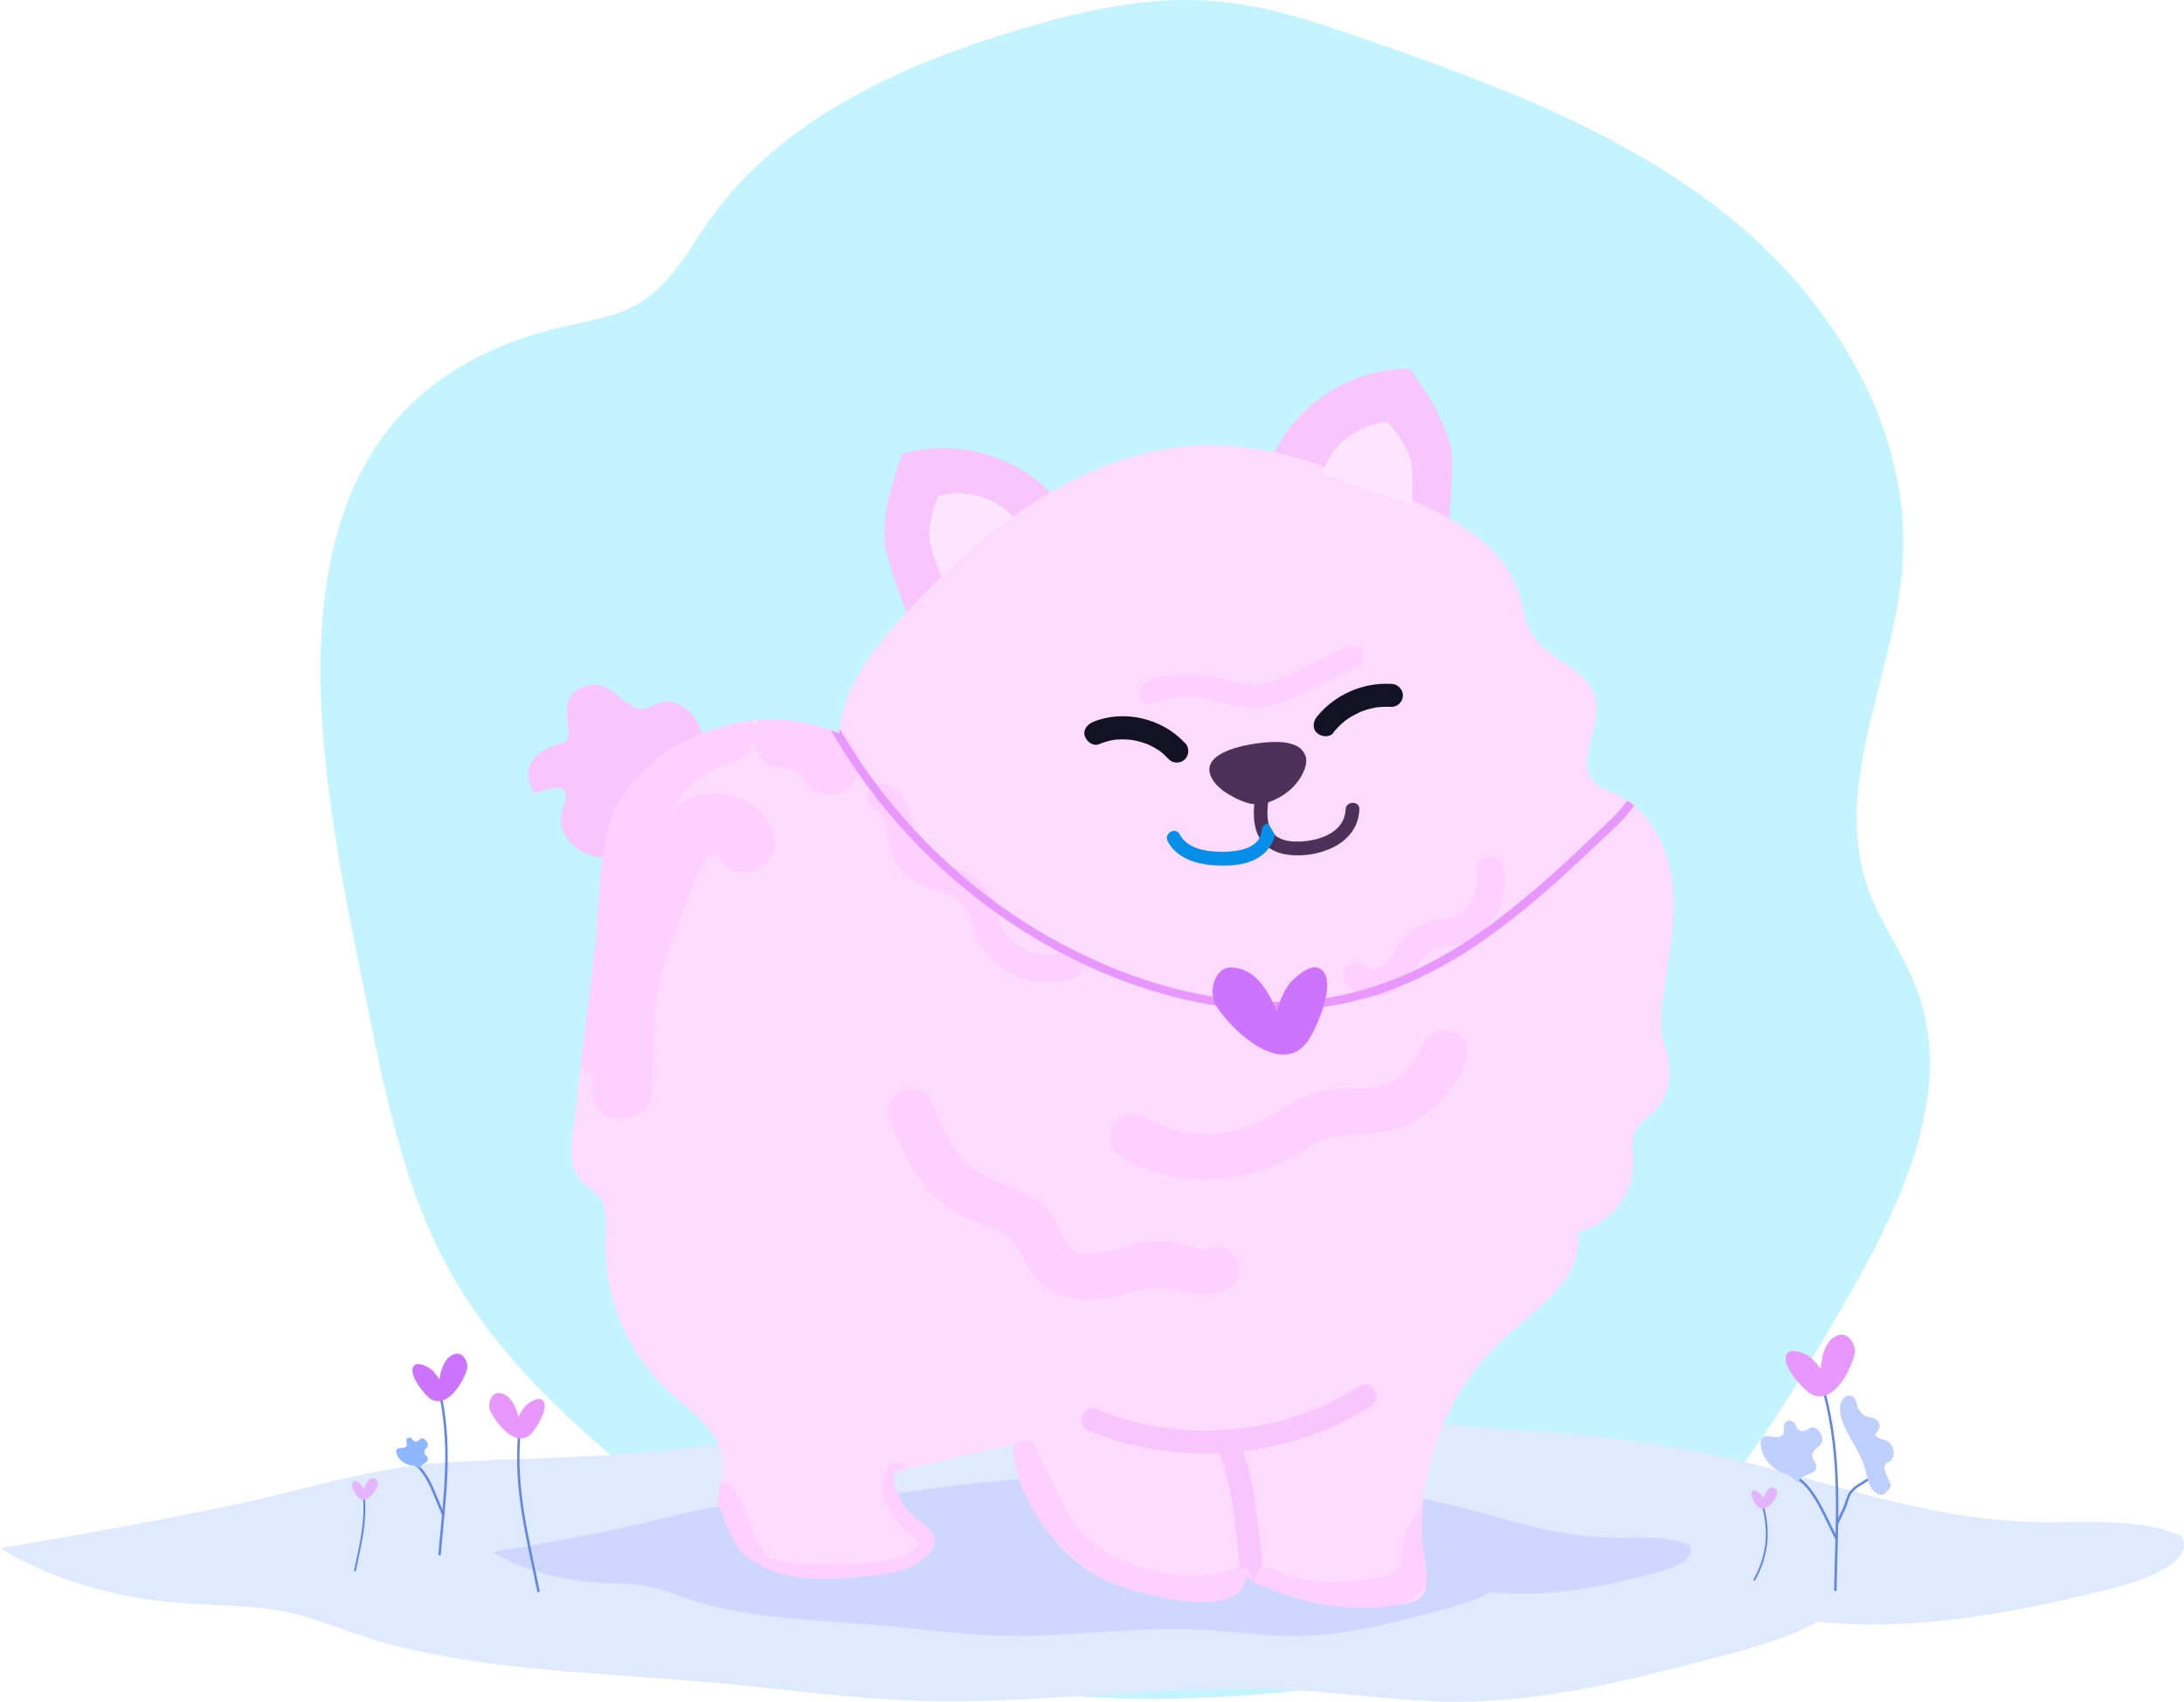 <?xml version="1.0" standalone="no"?>
<svg version="1.1" x="0" y="0" width="100%" height="100%" viewBox="0 0 800 623.25" xmlns="http://www.w3.org/2000/svg" xmlns:xlink="http://www.w3.org/1999/xlink">
  <style type="text/css">.st1{stroke:none;stroke-width:1;stroke-linecap:butt;stroke-linejoin:miter;fill:#c3f4ff;fill-opacity:1;fill-rule:nonZero;}
.st2{stroke:none;stroke-width:1;stroke-linecap:butt;stroke-linejoin:miter;fill:#dfe9ff;fill-opacity:1;fill-rule:nonZero;}
.st3{stroke:none;stroke-width:1;stroke-linecap:butt;stroke-linejoin:miter;fill:#cfd6ff;fill-opacity:1;fill-rule:nonZero;}
.st4{stroke:#6086e8;stroke-opacity:1;stroke-width:0.89;stroke-linecap:butt;stroke-linejoin:miter;fill:none;}
.st5{stroke:#6086e8;stroke-opacity:1;stroke-width:0.89;stroke-linecap:butt;stroke-linejoin:miter;fill:none;}
.st6{stroke:#6086e8;stroke-opacity:1;stroke-width:0.89;stroke-linecap:butt;stroke-linejoin:miter;fill:none;}
.st7{stroke:none;stroke-width:1;stroke-linecap:butt;stroke-linejoin:miter;fill:#bfd0ff;fill-opacity:1;fill-rule:nonZero;}
.st8{stroke:none;stroke-width:1;stroke-linecap:butt;stroke-linejoin:miter;fill:#bfd0ff;fill-opacity:1;fill-rule:nonZero;}
.st9{stroke:none;stroke-width:1;stroke-linecap:butt;stroke-linejoin:miter;fill:#e797ff;fill-opacity:1;fill-rule:nonZero;}
.st10{stroke:#6086e8;stroke-opacity:1;stroke-width:0.89;stroke-linecap:butt;stroke-linejoin:miter;fill:none;}
.st11{stroke:#6086e8;stroke-opacity:1;stroke-width:0.89;stroke-linecap:butt;stroke-linejoin:miter;fill:none;}
.st12{stroke:none;stroke-width:1;stroke-linecap:butt;stroke-linejoin:miter;fill:#8db7ff;fill-opacity:1;fill-rule:nonZero;}
.st13{stroke:none;stroke-width:1;stroke-linecap:butt;stroke-linejoin:miter;fill:#cc74ff;fill-opacity:1;fill-rule:nonZero;}
.st14{stroke:#6086e8;stroke-opacity:1;stroke-width:0.67;stroke-linecap:butt;stroke-linejoin:miter;fill:none;}
.st15{stroke:none;stroke-width:1;stroke-linecap:butt;stroke-linejoin:miter;fill:#e4b4ff;fill-opacity:1;fill-rule:nonZero;}
.st16{stroke:#6086e8;stroke-opacity:1;stroke-width:0.67;stroke-linecap:butt;stroke-linejoin:miter;fill:none;}
.st17{stroke:none;stroke-width:1;stroke-linecap:butt;stroke-linejoin:miter;fill:#e4b4ff;fill-opacity:1;fill-rule:nonZero;}
.st18{stroke:#6086e8;stroke-opacity:1;stroke-width:0.89;stroke-linecap:butt;stroke-linejoin:miter;fill:none;}
.st19{stroke:none;stroke-width:1;stroke-linecap:butt;stroke-linejoin:miter;fill:#e797ff;fill-opacity:1;fill-rule:nonZero;}
.st20{stroke:none;stroke-width:1;stroke-linecap:butt;stroke-linejoin:miter;fill:#f8c5ff;fill-opacity:1;fill-rule:nonZero;}
.st21{stroke:none;stroke-width:1;stroke-linecap:butt;stroke-linejoin:miter;fill:#f8c5ff;fill-opacity:1;fill-rule:nonZero;}
.st22{stroke:none;stroke-width:1;stroke-linecap:butt;stroke-linejoin:miter;fill:#f8c5ff;fill-opacity:1;fill-rule:nonZero;}
.st23{stroke:none;stroke-width:1;stroke-linecap:butt;stroke-linejoin:miter;fill:#fde5ff;fill-opacity:1;fill-rule:nonZero;}
.st24{stroke:none;stroke-width:1;stroke-linecap:butt;stroke-linejoin:miter;fill:#fddbff;fill-opacity:1;fill-rule:nonZero;}
.st25{stroke:none;stroke-width:1;stroke-linecap:butt;stroke-linejoin:miter;fill:#fde5ff;fill-opacity:1;fill-rule:nonZero;}
.st26{stroke:none;stroke-width:1;stroke-linecap:butt;stroke-linejoin:miter;fill:#121222;fill-opacity:1;fill-rule:nonZero;}
.st27{stroke:none;stroke-width:1;stroke-linecap:butt;stroke-linejoin:miter;fill:#121222;fill-opacity:1;fill-rule:nonZero;}
.st28{stroke:none;stroke-width:1;stroke-linecap:butt;stroke-linejoin:miter;fill:#4e315a;fill-opacity:1;fill-rule:nonZero;}
.st29{stroke:none;stroke-width:1;stroke-linecap:butt;stroke-linejoin:miter;fill:#4e315a;fill-opacity:1;fill-rule:nonZero;}
.st30{stroke:none;stroke-width:1;stroke-linecap:butt;stroke-linejoin:miter;fill:#4e315a;fill-opacity:1;fill-rule:nonZero;}
.st31{stroke:none;stroke-width:1;stroke-linecap:butt;stroke-linejoin:miter;fill:#f8c5ff;fill-opacity:1;fill-rule:nonZero;}
.st32{stroke:none;stroke-width:1;stroke-linecap:butt;stroke-linejoin:miter;fill:#f8c5ff;fill-opacity:1;fill-rule:nonZero;}
.st33{stroke:none;stroke-width:1;stroke-linecap:butt;stroke-linejoin:miter;fill:#fdd0ff;fill-opacity:1;fill-rule:nonZero;}
.st34{stroke:none;stroke-width:1;stroke-linecap:butt;stroke-linejoin:miter;fill:#fdd0ff;fill-opacity:1;fill-rule:nonZero;}
.st35{stroke:none;stroke-width:1;stroke-linecap:butt;stroke-linejoin:miter;fill:#fdd0ff;fill-opacity:1;fill-rule:nonZero;}
.st36{stroke:none;stroke-width:1;stroke-linecap:butt;stroke-linejoin:miter;fill:#fdd0ff;fill-opacity:1;fill-rule:nonZero;}
.st37{stroke:none;stroke-width:1;stroke-linecap:butt;stroke-linejoin:miter;fill:#fdd0ff;fill-opacity:1;fill-rule:nonZero;}
.st38{stroke:none;stroke-width:1;stroke-linecap:butt;stroke-linejoin:miter;fill:#fdd0ff;fill-opacity:1;fill-rule:nonZero;}
.st39{stroke:none;stroke-width:1;stroke-linecap:butt;stroke-linejoin:miter;fill:#fdd0ff;fill-opacity:1;fill-rule:nonZero;}
.st40{stroke:none;stroke-width:1;stroke-linecap:butt;stroke-linejoin:miter;fill:#fdd0ff;fill-opacity:1;fill-rule:nonZero;}
.st41{stroke:none;stroke-width:1;stroke-linecap:butt;stroke-linejoin:miter;fill:#fdd0ff;fill-opacity:1;fill-rule:nonZero;}
.st42{stroke:none;stroke-width:1;stroke-linecap:butt;stroke-linejoin:miter;fill:#fdd0ff;fill-opacity:1;fill-rule:nonZero;}
.st43{stroke:none;stroke-width:1;stroke-linecap:butt;stroke-linejoin:miter;fill:#e797ff;fill-opacity:1;fill-rule:nonZero;}
.st44{stroke:none;stroke-width:1;stroke-linecap:butt;stroke-linejoin:miter;fill:#cc74ff;fill-opacity:1;fill-rule:nonZero;}</style>
  <defs/>
  <path class="st1" id="路径352" d="M 241.527 547.688 C 212.037 523.908 183.187 498.568 164.847 465.688 C 148.457 436.288 141.537 402.688 134.847 369.688 C 116.677 280.348 86.247 148.468 204.917 119.998 C 215.057 117.558 225.767 116.248 234.637 110.768 C 245.917 103.768 252.307 91.328 259.987 80.508 C 286.257 43.508 330.367 23.568 373.877 10.668 C 397.077 3.778 421.187 -1.622 445.297 0.448 C 464.297 2.068 482.547 8.268 500.547 14.528 C 547.197 30.748 594.547 48.238 633.017 79.168 C 671.487 110.098 700.307 157.228 696.927 206.498 C 694.167 246.768 670.767 287.328 684.247 325.378 C 688.757 338.098 697.117 349.158 701.927 361.778 C 716.867 400.928 695.167 443.648 674.137 479.888 C 653.897 514.768 632.907 550.528 601.137 575.408 C 560.497 607.278 506.997 617.448 455.447 620.998 C 410.927 623.998 364.727 622.538 324.007 604.308 C 298.067 592.698 275.527 574.818 253.287 557.128 C 249.38 553.982 245.46 550.835 241.527 547.688  Z " style="fill:rgb(195, 244, 255)"/>
  <path class="st2" id="路径353" d="M 7.477 565.758 C 33.21 561.472 58.72 556.725 84.007 551.518 C 109.527 546.268 136.487 537.298 162.847 535.668 C 192.467 533.828 220.847 534.178 250.497 530.438 C 278.247 526.938 305.687 522.498 333.737 519.908 C 399.117 513.908 465.737 517.958 531.497 522.048 C 562.867 524.048 594.497 526.048 624.427 532.138 C 665.107 540.508 702.667 556.528 745.547 557.458 C 763.917 557.858 784.397 555.758 798.947 562.628 C 804.277 570.848 788.387 577.998 775.047 581.378 C 740.337 590.178 702.817 597.788 665.797 593.908 C 654.457 600.298 639.967 604.098 625.797 607.788 C 596.137 615.498 565.437 623.348 533.207 623.238 C 513.787 623.178 494.717 620.238 475.377 619.088 C 428.797 616.388 382.067 624.448 335.377 622.878 C 310.917 622.058 286.927 618.608 262.697 616.378 C 218.307 612.308 171.387 612.058 131.947 598.948 C 122.857 595.948 114.247 592.238 104.437 590.248 C 92.207 587.768 79.007 588.108 66.227 587.118 C 41.287 585.188 17.557 577.998 -0.003 566.998 C -0.003 566.998 7.477 565.758 7.477 565.758  Z " style="fill:rgb(223, 233, 255)"/>
  <path class="st3" id="路径354" d="M 184.727 567.688 C 198.84 565.348 212.84 562.748 226.727 559.888 C 240.727 557.008 255.507 552.088 269.967 551.188 C 286.207 550.188 301.767 550.368 318.037 548.318 C 333.257 546.398 348.307 543.968 363.687 542.548 C 399.547 539.238 436.077 541.478 472.147 543.728 C 489.357 544.798 506.727 545.888 523.147 549.258 C 545.457 553.848 566.057 562.628 589.577 563.138 C 599.647 563.358 610.877 562.208 618.857 565.978 C 621.787 570.488 613.067 574.408 605.757 576.258 C 586.757 581.088 566.137 585.258 545.837 583.138 C 539.617 586.638 531.667 588.728 523.897 590.748 C 507.627 594.978 490.787 599.278 473.117 599.218 C 462.457 599.218 451.997 597.558 441.397 596.948 C 415.847 595.468 390.217 599.888 364.597 599.018 C 351.177 598.568 338.027 596.678 324.737 595.458 C 300.387 593.228 274.657 593.088 253.027 585.898 C 248.027 584.238 243.317 582.218 237.937 581.128 C 231.227 579.768 223.987 579.948 216.937 579.408 C 203.287 578.348 190.267 574.408 180.637 568.408 C 180.637 568.408 184.727 567.688 184.727 567.688  Z " style="fill:rgb(207, 214, 255)"/>
  <path class="st4" id="路径355" d="M 672.287 582.688 C 672.667 557.768 674.887 535.038 668.147 509.578 " style="fill:none"/>
  <path class="st5" id="路径356" d="M 672.887 558.088 C 673.827 556.088 674.817 554.088 675.687 552.088 C 676.447 550.288 676.807 548.088 677.927 546.558 C 679.537 544.378 682.317 543.238 684.447 541.748 " style="fill:none"/>
  <path class="st6" id="路径357" d="M 657.157 540.708 C 662.097 543.008 665.567 549.178 668.157 554.378 C 668.157 554.378 672.797 563.788 672.797 563.788 " style="fill:none"/>
  <path class="st7" id="路径358" d="M 657.267 541.798 C 656.051 540.711 654.658 539.947 653.087 539.508 C 650.614 538.531 648.614 536.954 647.087 534.778 C 645.657 532.829 644.94 530.646 644.937 528.228 C 645.087 525.228 647.747 526.018 649.787 526.308 C 651.537 526.568 653.567 526.078 653.527 523.908 C 653.527 523.418 653.397 522.908 653.407 522.408 C 653.4 521.914 653.555 521.478 653.871 521.099 C 654.188 520.72 654.589 520.49 655.077 520.408 C 655.566 520.316 656.037 520.374 656.489 520.584 C 656.942 520.793 657.291 521.115 657.537 521.548 C 657.777 521.938 657.907 522.398 658.127 522.808 C 658.431 523.391 658.894 523.79 659.514 524.008 C 660.134 524.226 660.745 524.202 661.347 523.938 C 662.347 523.508 663.157 522.678 664.347 522.848 C 666.097 523.088 667.887 526.058 667.447 527.968 C 667.127 529.388 665.927 529.908 665.007 530.688 C 664.432 531.175 664.072 531.788 663.926 532.527 C 663.78 533.266 663.88 533.969 664.227 534.638 C 664.487 535.138 664.867 535.558 665.107 536.078 C 665.286 536.454 665.366 536.851 665.347 537.267 C 665.327 537.683 665.21 538.07 664.997 538.428 C 664.584 538.94 664.067 539.303 663.447 539.518 C 663.447 539.518 659.997 540.998 659.997 540.998 C 658.567 541.678 659.347 544.078 657.267 541.798  Z " style="fill:rgb(191, 208, 255)"/>
  <path class="st8" id="路径359" d="M 683.637 539.888 C 683.467 539.128 683.297 538.358 683.087 537.608 C 681.937 533.558 679.567 529.918 677.517 526.208 C 675.047 521.728 671.637 514.508 676.097 511.508 C 676.636 511.161 677.221 511.05 677.85 511.174 C 678.48 511.298 678.979 511.623 679.347 512.148 C 679.734 512.816 679.998 513.529 680.137 514.288 C 680.546 516.077 681.516 517.477 683.047 518.488 C 683.967 518.877 684.921 519.153 685.907 519.318 C 686.434 519.44 686.91 519.667 687.335 520.002 C 687.76 520.336 688.094 520.745 688.337 521.228 C 688.997 522.828 687.867 524.228 686.827 525.228 C 686.968 525.616 687.187 525.954 687.483 526.242 C 687.78 526.53 688.124 526.739 688.517 526.868 C 689.227 527.138 689.957 527.198 690.667 527.488 C 691.416 527.841 692.046 528.343 692.559 528.995 C 693.071 529.646 693.41 530.377 693.577 531.188 C 693.763 531.93 693.734 532.662 693.49 533.387 C 693.245 534.111 692.824 534.712 692.227 535.188 C 691.677 535.548 690.997 535.738 690.617 536.308 C 689.997 537.208 690.387 538.668 690.847 539.888 C 691.307 541.108 693.167 543.888 692.417 544.778 C 691.747 545.831 690.887 546.694 689.837 547.368 C 688.107 547.978 685.977 546.188 684.967 544.138 C 684.357 542.774 683.913 541.357 683.637 539.888  Z " style="fill:rgb(191, 208, 255)"/>
  <path class="st9" id="路径360" d="M 668.777 511.058 C 666.657 511.818 664.337 511.528 661.947 509.548 C 659.557 507.568 651.647 499.148 654.837 495.548 C 656.237 493.968 659.287 495.198 660.837 495.818 C 663.417 496.818 665.227 499.138 666.917 501.348 C 667.237 498.348 667.597 495.348 669.077 492.768 C 670.062 490.98 671.508 489.724 673.417 488.998 C 677.107 487.718 680.107 492.808 679.347 495.998 C 678.207 500.688 674.097 509.148 668.777 511.058  Z " style="fill:rgb(231, 151, 255)"/>
  <path class="st10" id="路径361" d="M 160.997 569.598 C 162.597 549.998 165.527 532.228 161.537 511.838 " style="fill:none"/>
  <path class="st11" id="路径362" d="M 151.247 535.768 C 155.007 537.838 157.427 542.868 159.167 547.098 C 159.167 547.098 162.327 554.748 162.327 554.748 " style="fill:none"/>
  <path class="st12" id="路径363" d="M 153.117 537.398 C 152.358 536.974 151.545 536.741 150.677 536.698 C 149.282 536.496 148.055 535.929 146.997 534.998 C 146.026 534.157 145.4 533.11 145.117 531.858 C 144.847 530.288 146.317 530.378 147.407 530.298 C 148.497 530.218 149.337 529.728 149.067 528.608 C 148.997 528.358 148.877 528.098 148.827 527.848 C 148.768 527.594 148.8 527.351 148.921 527.12 C 149.042 526.889 149.224 526.725 149.467 526.628 C 149.71 526.526 149.96 526.502 150.219 526.557 C 150.477 526.612 150.696 526.735 150.877 526.928 C 151.037 527.108 151.157 527.328 151.327 527.518 C 151.551 527.786 151.837 527.94 152.185 527.981 C 152.532 528.021 152.846 527.937 153.127 527.728 C 153.577 527.398 153.917 526.868 154.537 526.818 C 155.122 526.902 155.62 527.158 156.031 527.585 C 156.441 528.012 156.676 528.519 156.737 529.108 C 156.737 529.878 156.177 530.298 155.797 530.808 C 155.553 531.127 155.436 531.486 155.445 531.887 C 155.455 532.288 155.588 532.642 155.847 532.948 C 156.037 533.178 156.287 533.348 156.467 533.588 C 156.605 533.761 156.694 533.957 156.733 534.175 C 156.772 534.394 156.756 534.608 156.687 534.818 C 156.535 535.136 156.308 535.386 156.007 535.568 C 156.007 535.568 154.437 536.728 154.437 536.728 C 153.777 537.178 154.457 538.338 153.117 537.398  Z " style="fill:rgb(141, 183, 255)"/>
  <path class="st13" id="路径364" d="M 161.927 512.998 C 160.969 513.259 160.013 513.251 159.06 512.974 C 158.106 512.697 157.295 512.192 156.627 511.458 C 154.847 509.778 149.067 502.728 151.757 500.078 C 152.947 498.908 155.277 500.028 156.467 500.598 C 158.467 501.538 159.747 503.438 160.967 505.258 C 161.226 502.897 161.942 500.683 163.117 498.618 C 163.986 497.265 165.189 496.352 166.727 495.878 C 169.727 495.068 171.787 499.228 171.027 501.678 C 169.887 505.368 166.217 511.808 161.927 512.998  Z " style="fill:rgb(204, 116, 255)"/>
  <path class="st14" id="路径365" d="M 129.997 575.468 C 131.787 566.468 134.087 558.338 133.317 548.658 " style="fill:none"/>
  <path class="st15" id="路径366" d="M 133.457 549.228 C 132.997 549.3 132.553 549.246 132.125 549.066 C 131.696 548.885 131.347 548.606 131.077 548.228 C 130.347 547.348 128.027 543.768 129.417 542.678 C 130.037 542.198 131.057 542.838 131.587 543.168 C 132.416 543.806 133.03 544.61 133.427 545.578 C 133.663 544.482 134.113 543.482 134.777 542.578 C 135.246 541.986 135.853 541.622 136.597 541.488 C 138.027 541.268 138.777 543.318 138.287 544.408 C 137.567 546.088 135.517 548.888 133.457 549.228  Z " style="fill:rgb(228, 180, 255)"/>
  <path class="st16" id="路径367" d="M 642.507 578.808 C 647.299 570.328 648.405 561.391 645.827 551.998 " style="fill:none"/>
  <path class="st17" id="路径368" d="M 645.997 552.578 C 645.537 552.649 645.094 552.594 644.665 552.414 C 644.237 552.234 643.888 551.955 643.617 551.578 C 642.877 550.708 640.567 547.118 641.957 546.028 C 642.567 545.548 643.597 546.198 644.117 546.528 C 644.949 547.16 645.562 547.96 645.957 548.928 C 646.204 547.837 646.654 546.837 647.307 545.928 C 647.786 545.347 648.396 544.987 649.137 544.848 C 650.557 544.628 651.307 546.668 650.827 547.768 C 650.067 549.438 647.997 552.238 645.997 552.578  Z " style="fill:rgb(228, 180, 255)"/>
  <path class="st18" id="路径369" d="M 197.297 583.098 C 193.467 563.718 188.517 546.318 190.177 525.508 " style="fill:none"/>
  <path class="st19" id="路径370" d="M 189.887 526.748 C 190.873 526.901 191.827 526.785 192.748 526.4 C 193.67 526.015 194.422 525.418 195.007 524.608 C 196.587 522.728 201.557 515.038 198.567 512.698 C 197.247 511.698 195.047 513.048 193.927 513.758 C 192.057 514.918 190.927 516.968 189.927 518.918 C 189.402 516.591 188.435 514.464 187.027 512.538 C 186.003 511.287 184.696 510.514 183.107 510.218 C 180.057 509.738 178.437 514.138 179.477 516.488 C 181.067 519.998 185.477 525.998 189.887 526.748  Z " style="fill:rgb(231, 151, 255)"/>
  <path class="st20" id="路径371" d="M 528.607 197.188 C 531.507 197.568 532.177 168.268 531.697 165.748 C 529.467 153.968 523.227 144.668 516.447 135.088 C 494.577 134.648 473.177 149.008 465.277 169.408 C 465.277 169.408 528.467 197.148 528.467 197.148 C 528.467 197.148 528.607 197.188 528.607 197.188  Z " style="fill:rgb(248, 197, 255)"/>
  <path class="st21" id="路径372" d="M 258.477 274.998 C 258.511 274.029 258.391 273.079 258.117 272.148 C 257.117 268.148 255.777 264.148 253.057 261.148 C 250.337 258.148 246.007 256.148 242.057 257.328 C 240.057 257.908 238.357 259.188 236.327 259.528 C 230.027 260.588 225.917 252.528 219.727 250.978 C 217.893 250.592 216.085 250.685 214.301 251.258 C 212.517 251.83 210.992 252.807 209.727 254.188 C 204.567 259.578 211.347 270.738 206.287 272.078 C 196.497 274.688 190.287 279.668 195.507 290.548 C 195.507 290.618 203.947 287.978 204.947 288.408 C 209.807 290.478 206.257 294.138 205.587 299.118 C 204.847 304.648 208.987 309.888 214.027 312.268 C 219.067 314.648 224.827 314.788 230.397 314.888 C 230.397 314.888 256.867 278.328 256.867 278.328 C 257.525 277.535 258.005 276.645 258.307 275.658 C 258.387 275.444 258.443 275.224 258.477 274.998  Z " style="fill:rgb(248, 197, 255)"/>
  <path class="st22" id="路径373" d="M 335.727 229.378 C 333.047 230.538 324.397 202.538 324.167 199.988 C 323.087 188.048 326.547 177.398 330.447 166.328 C 351.367 159.928 375.877 167.878 389.057 185.328 C 389.057 185.328 335.847 229.328 335.847 229.328 C 335.847 229.328 335.727 229.378 335.727 229.378  Z " style="fill:rgb(248, 197, 255)"/>
  <path class="st23" id="路径374" d="M 346.237 212.898 C 344.907 213.468 340.627 199.628 340.517 198.358 C 339.977 192.458 341.687 187.188 343.617 181.718 C 348.956 180.186 354.268 180.277 359.552 181.989 C 364.836 183.702 369.191 186.745 372.617 191.118 C 372.617 191.118 346.297 212.858 346.297 212.858 C 346.297 212.858 346.237 212.898 346.237 212.898  Z " style="fill:rgb(253, 229, 255)"/>
  <path class="st24" id="路径375" d="M 611.477 391.048 C 611.735 394.197 611.305 397.249 610.185 400.204 C 609.066 403.159 607.366 405.731 605.087 407.918 C 603.087 409.858 600.547 411.438 599.197 413.918 C 597.277 417.468 598.197 421.798 598.267 425.848 C 598.407 437.648 589.357 448.918 577.807 451.348 C 580.577 467.148 564.037 478.578 552.007 489.198 C 538.329 501.515 529.092 516.558 524.297 534.328 C 522.722 540.052 521.689 545.872 521.197 551.788 C 520.896 555.055 520.776 558.328 520.837 561.608 C 520.978 564.63 521.311 567.63 521.837 570.608 C 522.017 571.828 522.207 573.058 522.327 574.308 C 522.427 575.308 522.507 576.208 522.527 577.168 C 522.573 578.321 522.533 579.471 522.407 580.618 C 521.857 585.488 519.407 586.618 514.257 587.408 C 513.027 587.608 511.627 587.818 510.067 588.038 C 506.292 588.572 502.499 588.835 498.687 588.828 C 494.128 588.812 489.605 588.406 485.117 587.608 C 483.887 587.408 482.657 587.178 481.437 586.908 C 480.547 586.708 478.037 586.048 474.907 585.138 C 474.907 585.138 471.907 584.248 471.907 584.248 C 468.577 583.248 464.967 581.958 462.067 580.708 C 461.457 580.448 460.867 580.178 460.317 579.908 C 460.317 579.908 460.177 579.838 460.177 579.838 C 460.177 579.838 459.777 579.628 459.777 579.628 C 459.777 579.628 459.537 579.518 459.537 579.518 C 459.537 579.518 458.827 579.118 458.827 579.118 C 458.827 579.118 458.467 578.908 458.467 578.908 C 458.467 578.908 458.007 578.608 458.007 578.608 C 458.007 578.608 458.007 578.608 458.007 578.608 C 458.007 578.608 457.787 578.458 457.787 578.458 C 457.59 578.317 457.403 578.164 457.227 577.998 C 457.227 577.998 457.027 577.818 457.027 577.818 C 457.027 577.818 456.837 577.618 456.837 577.618 C 456.837 577.618 456.837 577.618 456.837 577.618 C 456.77 577.543 456.71 577.463 456.657 577.378 C 456.628 577.341 456.604 577.301 456.587 577.258 C 456.558 577.222 456.538 577.182 456.527 577.138 C 456.496 577.074 456.473 577.007 456.457 576.938 C 456.44 576.869 456.457 576.938 456.457 576.938 C 456.457 576.938 456.457 576.938 456.457 576.938 C 456.451 576.912 456.451 576.885 456.457 576.858 C 456.451 576.815 456.451 576.772 456.457 576.728 C 456.457 576.958 456.457 577.178 456.407 577.408 C 456.402 577.498 456.402 577.588 456.407 577.678 C 456.407 577.778 456.407 577.858 456.407 577.948 C 456.402 577.995 456.402 578.042 456.407 578.088 C 456.402 578.138 456.402 578.188 456.407 578.238 C 456.412 578.268 456.412 578.298 456.407 578.328 C 456.407 578.328 456.357 578.508 456.357 578.508 C 456.236 579.067 456.066 579.61 455.847 580.138 C 455.847 580.138 455.587 580.698 455.587 580.698 C 455.497 580.878 455.387 581.058 455.287 581.228 C 455.187 581.398 455.137 581.458 455.057 581.558 C 454.915 581.774 454.762 581.981 454.597 582.178 C 454.597 582.178 454.377 582.438 454.377 582.438 C 454.223 582.615 454.06 582.781 453.887 582.938 C 453.887 582.938 453.807 583.018 453.807 583.018 C 453.807 583.018 453.697 583.108 453.697 583.108 C 453.567 583.228 453.417 583.348 453.267 583.468 C 448.197 587.548 438.057 587.338 427.887 585.468 C 420.204 584.04 412.744 581.854 405.507 578.908 C 403.819 578.199 402.186 577.383 400.607 576.458 C 392.807 571.51 386.407 565.154 381.407 557.388 C 381.357 557.298 381.307 557.238 381.257 557.158 C 376.76 550.198 373.733 542.648 372.177 534.508 C 372.111 534.272 372.065 534.032 372.037 533.788 C 371.797 532.528 371.617 531.258 371.487 529.998 C 371.437 529.608 371.407 529.218 371.367 528.828 C 358.407 531.868 345.447 534.895 332.487 537.908 C 332.487 537.908 328.777 538.768 328.777 538.768 C 326.337 539.348 327.177 543.188 328.697 546.768 C 329.613 549.134 330.843 551.324 332.387 553.338 C 338.527 559.118 348.927 563.088 336.877 571.968 C 332.227 575.388 326.197 576.168 320.477 576.848 C 308.477 578.238 296.027 579.588 284.537 575.848 C 279.66 574.279 275.35 571.746 271.607 568.248 C 270.096 566.33 268.786 564.283 267.677 562.108 C 266.425 559.694 265.458 557.171 264.777 554.538 C 264.777 554.538 264.677 554.168 264.677 554.168 C 264.597 553.828 264.527 553.498 264.477 553.168 C 264.157 552.918 263.847 552.668 263.547 552.398 C 263.417 552.278 263.297 552.158 263.157 552.048 C 263.152 551.968 263.152 551.888 263.157 551.808 C 263.089 551.143 263.066 550.476 263.087 549.808 C 263.227 547.503 263.53 545.22 263.997 542.958 C 264.607 540.326 264.867 537.659 264.777 534.958 C 264.708 534.164 264.588 533.377 264.417 532.598 C 262.417 523.308 253.047 517.008 245.737 510.418 C 237.751 503.116 231.667 494.476 227.484 484.497 C 223.301 474.518 221.405 464.122 221.797 453.308 C 222.017 448.408 222.607 443.038 219.797 438.998 C 217.847 436.208 214.587 434.588 212.427 431.998 C 208.507 427.198 209.067 420.268 209.837 414.118 C 210.843 405.978 211.843 397.848 212.837 389.728 C 214.517 376.302 216.183 362.868 217.837 349.428 C 218.577 343.538 218.837 336.538 219.317 329.348 C 219.637 324.348 220.037 319.258 220.717 314.348 C 221.927 305.628 224.017 297.468 228.177 291.418 C 235.563 280.939 245.23 273.372 257.177 268.718 C 263.012 266.32 269.062 264.746 275.327 263.998 C 276.227 263.878 277.127 263.808 278.037 263.748 C 287.065 263.046 295.821 264.276 304.307 267.438 C 305.333 267.818 306.353 268.238 307.367 268.698 C 307.367 268.208 307.447 267.698 307.517 267.218 C 307.517 267.118 307.517 267.028 307.517 266.938 C 309.517 250.788 320.397 237.018 331.447 224.938 C 331.677 224.698 331.897 224.438 332.137 224.198 C 336.207 219.778 340.447 215.428 344.837 211.198 C 353.036 203.246 361.772 195.936 371.047 189.268 C 375.507 186.088 380.047 183.118 384.767 180.398 C 404.237 169.078 425.507 162.148 447.997 163.108 C 454.36 163.416 460.65 164.266 466.867 165.658 C 473.083 167.037 479.203 168.761 485.227 170.828 C 493.507 173.618 501.667 176.888 509.757 180.118 C 512.207 181.118 514.697 182.118 517.177 183.198 C 521.814 185.166 526.338 187.37 530.747 189.808 C 542.327 196.288 552.267 204.748 556.287 217.068 C 557.967 222.218 558.507 227.848 561.387 232.448 C 567.297 241.898 581.837 244.978 584.387 255.828 C 586.847 266.308 576.587 279.368 584.327 286.828 C 586.427 288.828 589.327 289.718 592.037 290.908 C 593.431 291.541 594.765 292.284 596.037 293.138 C 596.89 293.692 597.71 294.292 598.497 294.938 C 606.967 301.938 611.677 313.408 612.747 324.588 C 614.067 338.338 610.967 352.058 609.097 365.748 C 608.368 369.871 608.221 374.014 608.657 378.178 C 609.327 382.558 611.077 386.688 611.477 391.048  Z " style="fill:rgb(253, 219, 255)"/>
  <path class="st25" id="路径376" d="M 516.567 184.818 C 518.007 184.898 517.287 170.428 516.957 169.198 C 515.437 163.468 512.027 159.108 508.337 154.628 C 502.801 155.024 497.848 156.93 493.475 160.348 C 489.103 163.766 486.057 168.112 484.337 173.388 C 484.337 173.388 516.497 184.798 516.497 184.798 C 516.497 184.798 516.567 184.818 516.567 184.818  Z " style="fill:rgb(253, 229, 255)"/>
  <path class="st26" id="路径377" d="M 488.347 268.368 C 489.046 267.492 489.792 266.659 490.587 265.868 C 490.937 265.518 491.307 265.178 491.677 264.868 C 492.047 264.558 492.147 264.458 492.387 264.258 C 492.447 264.208 493.037 263.728 492.687 264.008 C 492.337 264.288 493.077 263.728 493.157 263.668 C 493.157 263.668 493.767 263.238 493.767 263.238 C 494.227 262.928 494.707 262.628 495.187 262.338 C 496.187 261.758 497.187 261.338 498.187 260.788 C 498.757 260.488 497.607 261.008 498.187 260.788 C 498.187 260.788 498.887 260.518 498.887 260.518 C 499.407 260.318 499.937 260.138 500.477 259.968 C 501.543 259.632 502.627 259.362 503.727 259.158 C 503.727 259.158 504.467 259.028 504.467 259.028 C 505.277 258.878 504.127 259.028 504.637 259.028 C 505.147 259.028 505.637 258.928 506.127 258.898 C 507.307 258.828 508.487 258.828 509.667 258.898 C 510.827 258.893 511.817 258.48 512.638 257.659 C 513.458 256.839 513.871 255.849 513.877 254.688 C 513.85 253.537 513.43 252.554 512.615 251.739 C 511.801 250.925 510.818 250.505 509.667 250.478 C 504.425 250.19 499.402 251.103 494.597 253.218 C 489.792 255.332 485.725 258.419 482.397 262.478 C 481.017 264.198 480.587 266.778 482.397 268.428 C 483.917 269.838 486.877 270.268 488.397 268.428 C 488.397 268.428 488.347 268.368 488.347 268.368  Z " style="fill:rgb(18, 18, 34)"/>
  <path class="st27" id="路径378" d="M 433.997 272.098 C 425.787 263.098 411.627 259.728 400.317 264.438 C 398.317 265.288 396.607 267.268 397.377 269.618 C 398.007 271.568 400.377 273.468 402.557 272.568 C 403.782 272.046 405.042 271.63 406.337 271.318 C 406.917 271.168 407.517 271.068 408.107 270.958 C 408.927 270.798 407.717 270.958 408.237 270.958 C 408.237 270.958 409.137 270.868 409.137 270.868 C 410.47 270.767 411.803 270.767 413.137 270.868 C 413.137 270.868 414.047 270.948 414.047 270.948 C 414.457 270.948 414.787 271.048 414.187 270.948 C 414.847 271.048 415.497 271.158 416.187 271.308 C 417.43 271.579 418.646 271.939 419.837 272.388 C 419.937 272.388 420.837 272.788 420.347 272.578 C 419.857 272.368 420.747 272.758 420.837 272.798 C 421.437 273.078 422.037 273.388 422.607 273.708 C 423.177 274.028 423.757 274.378 424.307 274.708 C 424.307 274.708 424.907 275.118 424.907 275.118 C 424.987 275.178 425.907 275.918 425.207 275.328 C 426.236 276.175 427.203 277.088 428.107 278.068 C 428.932 278.881 429.923 279.287 431.082 279.287 C 432.24 279.287 433.231 278.881 434.057 278.068 C 434.867 277.232 435.272 276.232 435.272 275.068 C 435.272 273.904 434.867 272.904 434.057 272.068 C 434.057 272.068 433.997 272.098 433.997 272.098  Z " style="fill:rgb(18, 18, 34)"/>
  <path class="st28" id="路径379" d="M 459.757 291.708 C 459.107 296.568 458.757 301.838 461.057 306.348 C 463.607 311.278 469.057 313.098 474.257 313.268 C 484.737 313.618 497.417 308.518 497.947 296.468 C 498.087 293.218 493.037 293.228 492.887 296.468 C 492.487 305.598 481.707 308.468 474.257 308.218 C 470.497 308.098 466.617 306.928 465.127 303.128 C 463.737 299.568 464.317 295.378 464.807 291.708 C 464.804 291.013 464.557 290.418 464.066 289.926 C 463.575 289.433 462.982 289.184 462.287 289.178 C 461.595 289.194 461.004 289.447 460.514 289.936 C 460.025 290.426 459.772 291.016 459.757 291.708  Z " style="fill:rgb(78, 49, 90)"/>
  <path class="st29" id="路径380" d="M 466.997 305.828 C 466.62 307.564 465.897 309.141 464.827 310.558 C 463.726 312.019 462.392 313.222 460.827 314.168 C 456.827 316.648 451.827 317.078 447.267 317.028 C 439.987 316.968 431.447 315.128 427.747 308.138 C 426.207 305.258 430.577 302.698 432.107 305.578 C 434.787 310.628 441.107 311.788 446.327 311.958 C 450.977 312.098 458.777 311.608 461.327 306.958 C 461.831 306.039 462.114 305.055 462.177 304.008 C 462.214 303.359 462.462 302.804 462.922 302.344 C 463.382 301.884 463.937 301.635 464.587 301.598 C 464.587 301.598 466.997 305.828 466.997 305.828  Z " style="fill:#058fe8"/>
  <path class="st30" id="路径381" d="M 457.997 294.338 C 455.438 293.726 453.041 292.726 450.807 291.338 C 448.747 290.282 446.937 288.898 445.377 287.188 C 434.967 274.698 461.447 271.388 468.457 271.768 C 470.551 271.784 472.567 272.188 474.507 272.978 C 475.475 273.384 476.302 273.985 476.988 274.78 C 477.674 275.575 478.147 276.481 478.407 277.498 C 478.606 278.873 478.449 280.207 477.937 281.498 C 476.057 286.898 471.417 291.048 466.137 293.258 C 464.563 293.952 462.92 294.376 461.207 294.528 C 460.128 294.605 459.058 294.542 457.997 294.338 C 457.997 294.338 457.997 294.338 457.997 294.338  Z "/>
  <path class="st31" id="路径382" d="M 399.177 524.148 C 424.937 534.698 454.807 534.958 480.917 525.398 C 488.428 522.667 495.565 519.17 502.327 514.908 C 506.887 512.018 502.667 504.728 498.067 507.638 C 483.586 516.778 467.817 522.085 450.757 523.561 C 433.698 525.037 417.251 522.516 401.417 515.998 C 399.317 515.138 396.787 516.938 396.237 518.938 C 395.577 521.358 397.067 523.258 399.177 524.128 C 399.177 524.128 399.177 524.148 399.177 524.148  Z "/>
  <path class="st32" id="路径383" d="M 462.147 580.728 C 458.847 579.308 456.487 577.868 456.487 576.668 C 456.464 577.984 456.161 579.232 455.578 580.412 C 454.995 581.592 454.188 582.591 453.157 583.408 C 454.927 575.588 453.507 567.288 452.567 559.408 C 451.397 549.708 449.817 539.998 446.267 530.838 C 445.437 528.698 447.177 526.198 449.197 525.648 C 450.323 525.377 451.388 525.532 452.391 526.112 C 453.394 526.691 454.059 527.537 454.387 528.648 C 458.207 538.518 459.737 548.998 460.987 559.458 C 461.827 566.388 462.887 573.688 462.147 580.728  Z "/>
  <path class="st33" id="路径384" d="M 520.917 383.128 C 519.573 386.969 517.372 390.231 514.312 392.913 C 511.252 395.595 507.73 397.35 503.747 398.178 C 498.947 399.178 493.897 398.488 489.027 398.978 C 483.304 399.558 477.97 401.318 473.027 404.258 C 464.687 409.098 457.417 413.968 447.537 415.028 C 437.529 416.136 428.142 414.213 419.377 409.258 C 409.927 403.928 401.427 418.468 410.877 423.808 C 421.771 430.022 433.477 432.752 445.997 431.998 C 458.887 431.128 469.307 426.278 480.157 419.648 C 485.707 416.258 490.497 415.648 496.927 415.508 C 503.357 415.368 509.267 414.638 515.127 412.078 C 520.373 409.743 524.92 406.444 528.767 402.18 C 532.614 397.917 535.431 393.056 537.217 387.598 C 540.727 377.318 524.457 372.898 520.967 383.118 C 520.967 383.118 520.917 383.128 520.917 383.128  Z "/>
  <path class="st34" id="路径385" d="M 325.647 409.398 C 330.567 421.628 335.937 433.968 346.927 441.968 C 352.087 445.728 358.237 447.438 364.057 449.858 C 369.527 452.148 371.897 455.118 374.537 460.268 C 377.387 465.828 380.957 470.838 386.777 473.568 C 393.547 476.738 401.127 476.378 408.287 474.858 C 414.657 473.508 421.127 470.368 427.737 471.678 C 435.807 473.268 441.737 475.808 449.737 472.188 C 453.887 470.318 454.877 464.288 452.737 460.658 C 450.237 456.388 445.377 455.768 441.217 457.658 C 439.817 458.288 435.937 456.488 434.587 456.098 C 431.412 455.147 428.169 454.617 424.857 454.508 C 418.447 454.398 412.247 456.508 406.117 458.058 C 402.117 459.058 396.187 460.568 392.647 457.638 C 389.297 454.868 388.087 449.218 385.597 445.698 C 378.887 436.248 368.597 434.938 359.107 429.798 C 349.857 424.798 345.587 414.218 341.857 404.938 C 340.157 400.718 336.237 397.748 331.487 399.058 C 327.487 400.158 323.897 405.168 325.607 409.418 C 325.607 409.418 325.647 409.398 325.647 409.398  Z "/>
  <path class="st35" id="路径386" d="M 540.797 320.208 C 541.285 322.544 541.173 324.851 540.461 327.129 C 539.75 329.406 538.528 331.366 536.797 333.008 C 532.677 336.948 527.257 336.188 522.227 338.008 C 517.447 339.708 514.327 343.348 511.497 347.388 C 510.157 349.278 508.997 351.538 507.247 353.088 C 506.447 353.788 502.687 356.318 501.657 354.898 C 497.887 349.678 489.117 354.718 492.927 359.998 C 497.127 365.818 504.067 366.508 510.257 363.208 C 517.117 359.548 519.157 349.458 526.507 347.208 C 530.457 346.018 534.437 346.128 538.217 344.208 C 541.323 342.621 543.94 340.444 546.067 337.678 C 548.304 334.827 549.818 331.632 550.609 328.094 C 551.399 324.556 551.388 321.021 550.577 317.488 C 549.167 311.138 539.427 313.818 540.827 320.168 C 540.827 320.168 540.797 320.208 540.797 320.208  Z "/>
  <path class="st36" id="路径387" d="M 320.307 296.328 C 323.937 298.018 324.307 302.328 325.037 305.828 C 325.947 309.958 326.937 314.148 329.427 317.648 C 332.107 321.398 336.027 323.538 340.227 325.178 C 344.227 326.728 349.407 327.498 352.487 330.698 C 355.797 334.128 355.997 340.048 358.067 344.248 C 360.135 348.309 363.038 351.642 366.777 354.248 C 370.579 357 374.801 358.723 379.443 359.417 C 384.085 360.11 388.626 359.698 393.067 358.178 C 399.147 355.988 396.527 346.178 390.387 348.428 C 386.399 349.893 382.37 350.02 378.298 348.808 C 374.227 347.595 370.923 345.286 368.387 341.878 C 365.727 338.188 365.247 333.478 363.447 329.368 C 361.615 325.127 358.642 321.957 354.527 319.858 C 347.427 316.158 338.257 316.218 335.767 307.328 C 333.707 299.988 333.277 291.258 325.407 287.598 C 319.547 284.858 314.407 293.598 320.307 296.318 C 320.307 296.318 320.307 296.328 320.307 296.328  Z "/>
  <path class="st37" id="路径388" d="M 458.547 578.928 C 457.267 578.118 456.487 577.358 456.487 576.668 C 456.456 577.272 456.373 577.869 456.237 578.458 C 456.001 579.544 455.568 580.544 454.937 581.458 C 454.589 582.024 454.175 582.538 453.697 582.998 C 453.527 583.158 453.337 583.308 453.157 583.458 C 448.087 587.538 437.937 587.328 427.767 585.458 C 420.086 584.029 412.63 581.839 405.397 578.888 C 402.917 577.388 400.507 575.808 398.167 574.088 C 396.489 573.033 394.899 571.86 393.397 570.568 C 392.637 569.908 391.937 569.238 391.247 568.568 C 387.49 565.234 384.157 561.521 381.247 557.428 C 381.247 557.428 381.097 557.188 381.097 557.188 C 375.636 549.548 372.303 541.071 371.097 531.758 C 371.015 531.165 371.089 530.592 371.317 530.038 C 372.477 527.238 377.447 526.578 378.947 529.628 C 382.437 536.728 385.837 543.848 389.437 550.878 C 391.44 555.112 393.98 558.996 397.057 562.528 C 399.046 564.312 401.13 565.979 403.307 567.528 C 407.526 570.033 411.973 572.033 416.647 573.528 C 428.487 577.528 441.277 578.898 453.137 574.298 C 456.107 573.078 458.797 576.208 458.547 578.928  Z "/>
  <path class="st38" id="路径389" d="M 522.577 577.188 C 522.618 578.344 522.578 579.498 522.457 580.648 C 520.194 583.454 517.477 585.714 514.307 587.428 C 513.077 587.638 511.677 587.838 510.107 588.058 C 506.336 588.603 502.546 588.866 498.737 588.848 C 494.179 588.831 489.655 588.427 485.167 587.638 C 483.937 587.428 482.707 587.198 481.487 586.928 C 480.597 586.728 478.087 586.068 474.957 585.158 C 474.007 584.868 473.017 584.588 471.957 584.268 C 468.627 583.268 465.017 581.978 462.117 580.728 C 461.297 580.378 460.517 580.018 459.827 579.648 C 459.482 578.466 459.602 577.332 460.187 576.248 C 461.427 574.138 463.887 573.808 465.957 574.728 C 468.627 575.928 471.507 577.208 474.557 578.388 C 475.3 578.196 476.05 578.166 476.807 578.298 C 487.9 580.235 498.857 579.641 509.677 576.518 C 510.017 576.278 510.347 576.028 510.677 575.778 C 511.707 575.065 512.533 574.165 513.157 573.078 C 513.717 571.888 513.527 570.438 513.567 569.168 C 513.625 566.341 514.162 563.608 515.177 560.968 C 516.522 557.48 518.522 554.42 521.177 551.788 C 520.875 555.055 520.758 558.328 520.827 561.608 C 520.967 564.63 521.3 567.63 521.827 570.608 C 521.797 571.67 521.707 572.727 521.557 573.778 C 521.827 573.935 522.08 574.115 522.317 574.318 C 522.477 575.288 522.557 576.228 522.577 577.188  Z "/>
  <path class="st39" id="路径390" d="M 336.757 571.998 C 332.117 575.418 326.077 576.198 320.357 576.868 C 308.357 578.268 295.907 579.618 284.417 575.868 C 279.543 574.293 275.23 571.763 271.477 568.278 C 269.973 566.354 268.666 564.304 267.557 562.128 C 266.78 559.532 265.814 557.009 264.657 554.558 C 264.299 553.812 263.889 553.095 263.427 552.408 C 263.308 552.201 263.175 552.005 263.027 551.818 C 262.959 551.153 262.936 550.486 262.957 549.818 C 263.096 547.516 263.4 545.236 263.867 542.978 C 264.547 542.802 265.222 542.821 265.891 543.034 C 266.561 543.247 267.123 543.622 267.577 544.158 C 273.187 550.088 274.077 558.158 277.577 565.098 C 278.977 567.878 280.707 570.168 283.727 571.258 C 287.727 572.758 292.407 572.578 296.627 572.778 C 305.927 573.228 315.427 573.518 324.627 571.528 C 328.197 570.758 332.697 569.928 335.397 567.248 C 336.217 566.438 336.637 565.818 336.307 565.008 C 335.727 563.628 334.047 562.588 332.937 561.678 C 325.937 555.898 320.517 546.848 325.267 537.868 C 326.987 534.638 330.847 535.508 332.397 537.868 C 332.397 537.868 328.687 538.718 328.687 538.718 C 326.247 539.298 327.087 543.138 328.607 546.718 C 329.523 549.084 330.753 551.274 332.297 553.288 C 338.417 559.098 348.807 563.068 336.757 571.998  Z "/>
  <path class="st40" id="路径391" d="M 288.327 281.318 C 288.327 281.318 288.327 281.318 288.327 281.318 C 288.327 281.318 288.327 281.318 288.327 281.318  Z "/>
  <path class="st41" id="路径392" d="M 314.317 283.228 C 313.472 285.948 311.845 288.068 309.437 289.588 C 304.557 292.738 297.227 290.678 294.437 285.668 C 294.437 285.668 293.867 284.748 293.597 284.288 C 293.367 284.018 292.987 283.578 292.907 283.508 C 292.827 283.438 292.347 283.018 292.077 282.758 C 291.807 282.498 291.277 282.278 291.177 282.228 C 290.828 282.033 290.464 281.87 290.087 281.738 C 290.087 281.738 288.707 281.338 288.707 281.338 C 288.707 281.338 288.607 281.338 288.607 281.338 C 287.767 281.128 287.717 281.338 288.307 281.338 C 287.767 281.338 287.237 281.338 286.687 281.338 C 281.137 281.538 276.867 277.108 275.927 271.978 C 275.443 273.731 274.544 275.235 273.229 276.491 C 271.914 277.747 270.37 278.576 268.597 278.978 C 258.357 281.718 250.997 288.388 245.687 296.708 C 248.214 294.53 251.061 292.914 254.227 291.858 C 259.663 289.966 265.059 290.077 270.413 292.189 C 275.768 294.301 279.786 297.904 282.467 302.998 C 289.137 315.428 270.217 326.458 263.547 314.048 C 260.377 308.128 254.787 321.308 253.857 323.818 C 250.857 331.818 247.967 339.948 245.017 348.008 C 241.733 356.443 239.94 365.183 239.637 374.228 C 239.357 382.602 239.08 390.968 238.807 399.328 C 238.327 413.408 216.427 413.428 216.897 399.328 C 216.957 397.638 216.997 395.938 217.017 394.238 C 215.148 393.129 213.728 391.602 212.757 389.658 C 214.437 376.232 216.103 362.798 217.757 349.358 C 218.497 343.468 218.757 336.468 219.237 329.278 C 219.557 324.278 219.957 319.188 220.637 314.278 C 221.847 305.558 223.937 297.398 228.097 291.348 C 235.483 280.869 245.15 273.302 257.097 268.648 C 262.961 266.267 269.038 264.717 275.327 263.998 C 275.753 264.977 276.05 265.994 276.217 267.048 C 276.609 265.83 277.216 264.73 278.037 263.748 C 287.065 263.046 295.821 264.276 304.307 267.438 C 305.333 267.818 306.353 268.238 307.367 268.698 C 307.367 268.208 307.447 267.698 307.517 267.218 C 307.674 267.35 307.824 267.49 307.967 267.638 C 310.127 269.693 311.927 272.027 313.367 274.638 C 314.002 275.792 314.425 277.018 314.637 278.318 C 314.922 279.98 314.816 281.617 314.317 283.228  Z "/>
  <path class="st42" id="路径393" d="M 422.647 257.678 C 424.915 256.783 427.248 256.116 429.647 255.678 C 429.647 255.678 430.537 255.528 430.537 255.528 C 431.417 255.388 430.957 255.478 430.767 255.528 C 431.367 255.458 431.967 255.398 432.567 255.358 C 433.849 255.273 435.132 255.253 436.417 255.298 C 436.947 255.298 437.477 255.348 437.997 255.388 C 437.997 255.388 438.897 255.468 438.897 255.468 C 439.777 255.558 439.327 255.468 439.127 255.468 C 440.417 255.638 441.697 255.908 442.967 256.188 C 445.447 256.748 447.897 257.418 450.377 257.978 C 455.627 259.158 460.887 259.628 466.147 258.278 C 471.407 256.928 476.027 254.408 480.767 252.158 C 480.767 252.158 497.067 244.448 497.067 244.448 C 498.064 243.854 498.71 242.996 499.004 241.873 C 499.298 240.749 499.155 239.685 498.577 238.678 C 497.969 237.702 497.11 237.068 495.997 236.776 C 494.885 236.484 493.825 236.615 492.817 237.168 C 492.817 237.168 478.487 243.998 478.487 243.998 C 478.487 243.998 471.427 247.338 471.427 247.338 C 469.415 248.344 467.335 249.181 465.187 249.848 C 464.092 250.181 462.982 250.448 461.857 250.648 C 461.117 250.778 462.377 250.648 461.617 250.648 C 461.617 250.648 460.707 250.728 460.707 250.728 C 460.04 250.768 459.373 250.768 458.707 250.728 C 458.097 250.728 457.497 250.668 456.897 250.618 C 456.897 250.618 456.217 250.538 456.217 250.538 C 455.467 250.458 456.737 250.628 455.987 250.538 C 454.707 250.338 453.437 250.078 452.167 249.788 C 447.167 248.638 442.257 247.198 437.097 246.918 C 431.357 246.616 425.807 247.503 420.447 249.578 C 418.397 250.368 416.757 252.438 417.507 254.758 C 418.147 256.758 420.507 258.548 422.687 257.698 C 422.687 257.698 422.647 257.678 422.647 257.678  Z "/>
  <path class="st43" id="路径394" d="M 598.537 294.998 C 595.297 299.998 590.537 303.898 586.297 307.998 C 581.817 312.258 577.297 316.498 572.737 320.648 C 563.559 329.097 553.892 336.944 543.737 344.188 C 533.813 351.232 523.213 357.042 511.937 361.618 C 499.854 366.386 487.327 369.116 474.357 369.808 C 447.997 371.188 421.707 364.608 397.997 353.598 C 383.5 346.862 369.966 338.555 357.397 328.678 C 355.497 327.188 353.617 325.678 351.777 324.128 C 351.777 324.128 351.777 324.128 351.777 324.128 C 347.983 320.942 344.317 317.628 340.777 314.188 C 336.877 310.422 333.13 306.512 329.537 302.458 C 324.105 296.35 319.052 289.943 314.377 283.238 C 310.81 278.125 307.477 272.862 304.377 267.448 C 305.403 267.828 306.423 268.248 307.437 268.708 C 307.437 268.218 307.517 267.708 307.587 267.228 C 307.587 267.128 307.587 267.038 307.587 266.948 C 307.717 267.188 307.847 267.418 307.997 267.648 C 310.103 271.268 312.327 274.818 314.667 278.298 C 324.252 292.57 335.422 305.47 348.177 316.998 C 365.408 332.611 384.741 344.925 406.177 353.938 C 429.877 363.808 455.977 369.048 481.647 366.098 C 506.207 363.268 528.357 351.948 547.937 337.288 C 557.606 329.915 566.859 322.051 575.697 313.698 C 580.157 309.558 584.573 305.378 588.947 301.158 C 591.624 298.792 593.987 296.145 596.037 293.218 C 596.903 293.764 597.737 294.358 598.537 294.998 C 598.537 294.998 598.537 294.998 598.537 294.998  Z "/>
  <path class="st44" id="路径395" d="M 469.887 386.238 C 473.587 386.298 477.047 384.638 479.727 380.288 C 482.407 375.938 490.287 358.628 483.427 354.728 C 480.427 353.008 476.307 356.528 474.217 358.318 C 470.737 361.318 469.127 365.808 467.667 370.128 C 465.587 365.698 463.427 361.128 459.757 357.908 C 457.276 355.65 454.359 354.456 451.007 354.328 C 444.577 354.278 442.597 363.798 445.447 368.328 C 449.707 375.058 460.587 386.078 469.887 386.238  Z "/>
</svg>